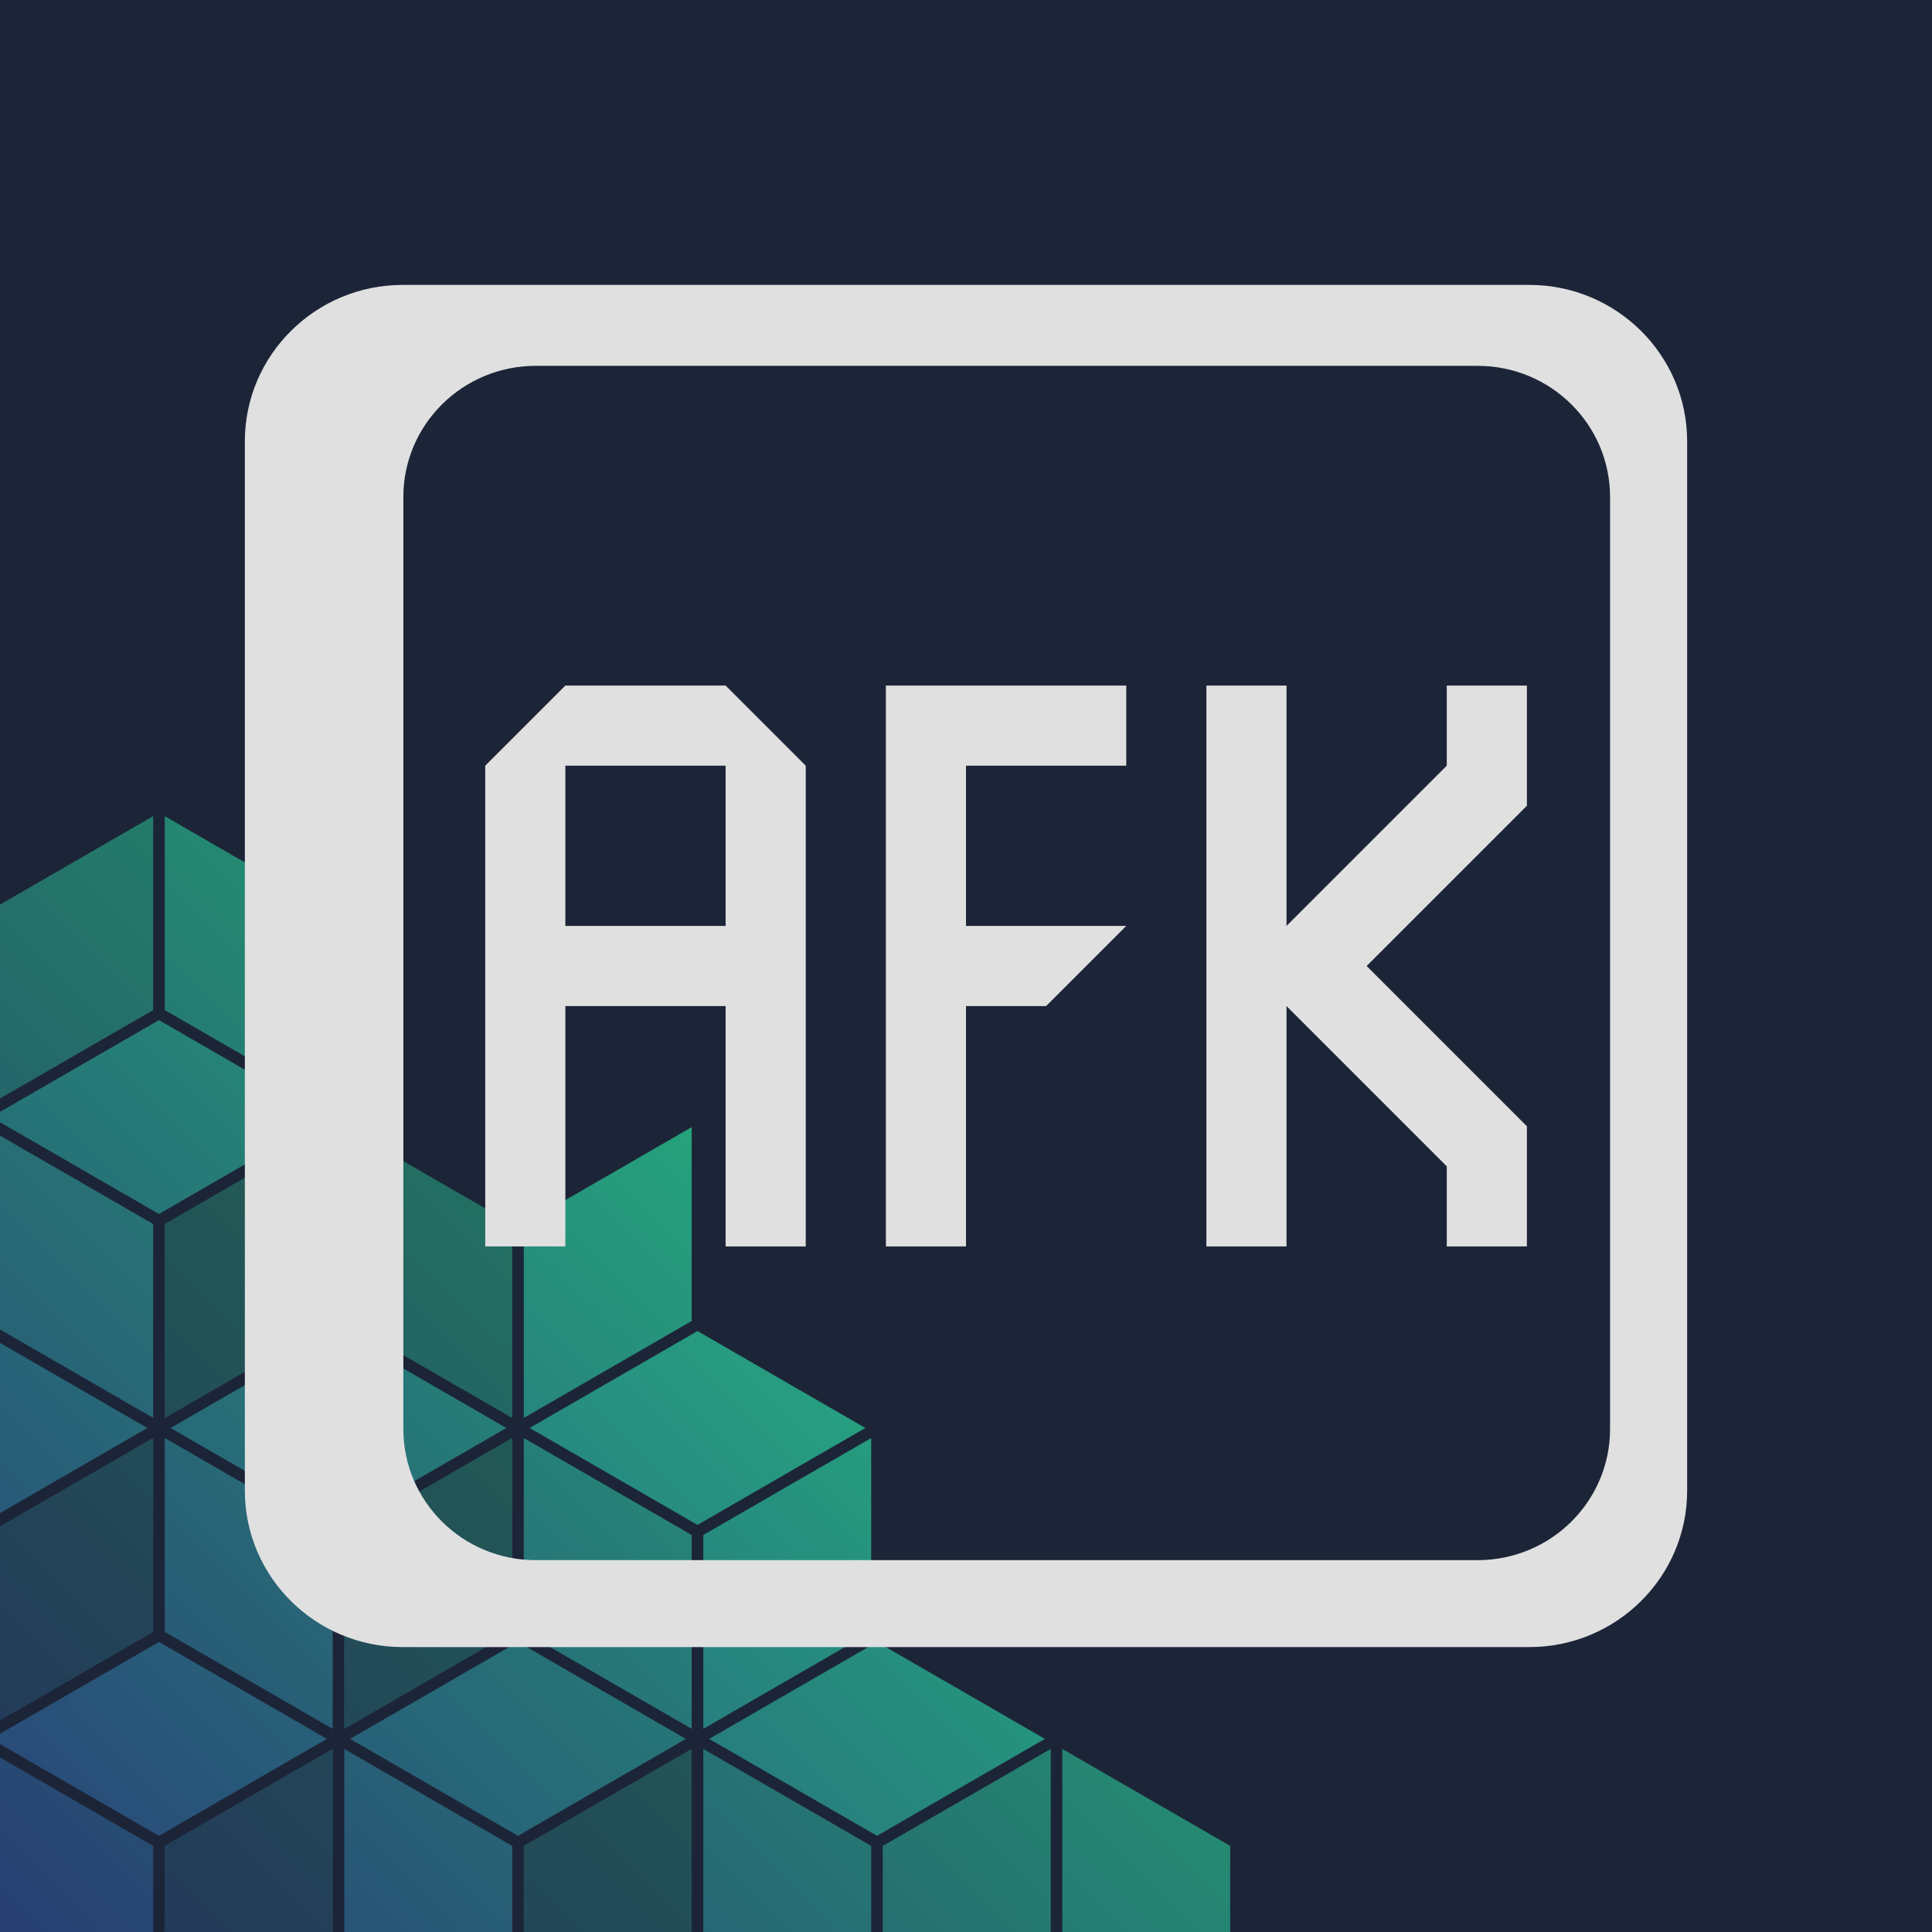 <?xml version="1.0" encoding="UTF-8"?><svg id="Ebene_1" xmlns="http://www.w3.org/2000/svg" xmlns:xlink="http://www.w3.org/1999/xlink" viewBox="0 0 288 288"><defs><style>.cls-1{fill:rgba(25,28,30,.55);}.cls-1,.cls-2,.cls-3,.cls-4,.cls-5,.cls-6,.cls-7,.cls-8,.cls-9,.cls-10,.cls-11,.cls-12,.cls-13,.cls-14,.cls-15,.cls-16{fill-rule:evenodd;}.cls-1,.cls-17,.cls-8,.cls-14{opacity:.6;}.cls-2{fill:rgba(25,28,30,.72);}.cls-2,.cls-4,.cls-5,.cls-6,.cls-10,.cls-11,.cls-15,.cls-16{opacity:.4;}.cls-3{fill:rgba(25,28,30,.99);opacity:.5;}.cls-4,.cls-9{fill:rgba(25,28,30,.88);}.cls-5{fill:rgba(25,28,30,.76);}.cls-6{fill:rgba(25,28,30,.48);}.cls-7{opacity:.8;}.cls-7,.cls-10{fill:#191c1e;}.cls-8{fill:rgba(25,28,30,.62);}.cls-9{opacity:.7;}.cls-11{fill:rgba(25,28,30,.54);}.cls-12{fill:url(#Unbenannter_Verlauf_119);fill-opacity:.66;}.cls-13{fill:#e0e0e0;}.cls-14{fill:rgba(25,28,30,.66);}.cls-15{fill:rgba(25,28,30,.45);}.cls-18{fill:#1c2538;}.cls-16{fill:rgba(25,28,30,.36);}</style><linearGradient id="Unbenannter_Verlauf_119" x1="5.755" y1="297.858" x2="119.347" y2="184.266" gradientUnits="userSpaceOnUse"><stop offset="0" stop-color="#3758bb"/><stop offset="1" stop-color="#2cffb2"/></linearGradient></defs><rect class="cls-18" width="288" height="288"/><path class="cls-12" d="m-2.191,260.723l-0,29.189h25.019l0-14.744c-8.34-4.815-16.679-9.63-25.019-14.445Zm26.76-46.349l-0,28.889,25.018,14.444 0-28.889c-8.339-4.815-16.679-9.63-25.018-14.445Zm-1.741,0l-25.019,14.445-0,28.889,25.019-14.444 0-28.889Zm.87,30.397l-25.019,14.444,25.019,14.445,25.019-14.445c-8.34-4.815-16.679-9.63-25.019-14.444Zm.87-123.095l-0,28.889,25.019,14.444 0-28.889c-8.34-4.815-16.679-9.63-25.019-14.445Zm-1.741,0l-25.019,14.445-0,28.889,25.019-14.444 0-28.889Zm.87,30.397l-25.019,14.444,25.019,14.445,25.019-14.445c-8.34-4.815-16.679-9.63-25.019-14.444Zm54.389,62.301l-0,28.889,25.019,14.444 0-28.889c-8.34-4.815-16.679-9.63-25.019-14.445Zm-1.741,0l-25.019,14.445-0,28.889,25.019-14.444 0-28.889Zm.87,30.397l-25.019,14.444,25.019,14.445,25.019-14.445c-8.34-4.815-16.679-9.63-25.019-14.444Zm52.649-30.397l-25.019,14.445-0,28.889,25.019-14.444 0-28.889Zm.87,30.397l-25.019,14.444,25.019,14.445,25.019-14.445c-8.34-4.815-16.68-9.63-25.019-14.444Zm-79.408,15.952l-0,29.189h25.019l0-14.744c-8.339-4.815-16.679-9.63-25.019-14.445Zm-1.741,0l-25.018,14.445-0,14.744h25.018l0-29.189Zm55.26 0l-0,29.189h25.019l0-14.744c-8.34-4.815-16.679-9.63-25.019-14.445Zm-1.741,0l-25.019,14.445-0,14.744h25.019l0-29.189Zm55.26 0l-0,29.189h25.018l0-14.744c-8.339-4.815-16.679-9.63-25.018-14.445Zm-1.741,0l-25.019,14.445-0,14.744h25.019l0-29.189ZM-2.191,168.025l-0,28.889,25.019,14.444 0-28.889c-8.34-4.815-16.679-9.63-25.019-14.445Zm0,30.9l-0,27.884,24.148-13.942c-8.34-4.815-15.809-9.127-24.148-13.942Zm53.519-30.9l-0,28.889,25.019,14.444 0-28.889c-8.339-4.815-16.679-9.63-25.019-14.445Zm-1.741,0l-25.018,14.445-0,28.889,25.018-14.444 0-28.889Zm.87,30.397l-25.018,14.444,25.018,14.445,25.019-14.445c-8.339-4.815-16.679-9.63-25.019-14.444Zm52.649-30.397l-25.019,14.445-0,28.889,25.019-14.444 0-28.889Zm.87,30.397l-25.019,14.444,25.019,14.445,25.019-14.445c-8.34-4.815-16.679-9.63-25.019-14.444Z"/><g class="cls-17"><path class="cls-14" d="m-2.191,260.723l-0,29.189h25.019l0-14.744c-8.34-4.815-16.679-9.63-25.019-14.445Z"/><path class="cls-1" d="m24.569,214.374l-0,28.889,25.018,14.444 0-28.889c-8.339-4.815-16.679-9.63-25.018-14.445Z"/><path class="cls-7" d="m22.828,214.374l-25.019,14.445-0,28.889,25.019-14.444 0-28.889Z"/><path class="cls-5" d="m23.698,244.771l-25.019,14.444,25.019,14.445,25.019-14.445c-8.34-4.815-16.679-9.63-25.019-14.444Z"/><path class="cls-8" d="m24.569,121.677l-0,28.889,25.019,14.444 0-28.889c-8.34-4.815-16.679-9.63-25.019-14.445Z"/><path class="cls-3" d="m22.828,121.677l-25.019,14.445-0,28.889,25.019-14.444 0-28.889Z"/><path class="cls-5" d="m23.698,152.074l-25.019,14.444,25.019,14.445,25.019-14.445c-8.34-4.815-16.679-9.63-25.019-14.444Z"/><path class="cls-2" d="m78.087,214.374l-0,28.889,25.019,14.444 0-28.889c-8.34-4.815-16.679-9.63-25.019-14.445Z"/><path class="cls-7" d="m76.347,214.374l-25.019,14.445-0,28.889,25.019-14.444 0-28.889Z"/><path class="cls-5" d="m77.217,244.771l-25.019,14.444,25.019,14.445,25.019-14.445c-8.34-4.815-16.679-9.63-25.019-14.444Z"/><path class="cls-15" d="m129.866,214.374l-25.019,14.445-0,28.889,25.019-14.444 0-28.889Z"/><path class="cls-6" d="m130.736,244.771l-25.019,14.444,25.019,14.445,25.019-14.445c-8.34-4.815-16.68-9.63-25.019-14.444Z"/><path class="cls-1" d="m51.328,260.723l-0,29.189h25.019l0-14.744c-8.339-4.815-16.679-9.63-25.019-14.445Z"/><path class="cls-7" d="m49.587,260.723l-25.018,14.445-0,14.744h25.018l0-29.189Z"/><path class="cls-4" d="m104.847,260.723l-0,29.189h25.019l0-14.744c-8.34-4.815-16.679-9.63-25.019-14.445Z"/><path class="cls-7" d="m103.106,260.723l-25.019,14.445-0,14.744h25.019l0-29.189Z"/><path class="cls-4" d="m158.366,260.723l-0,29.189h25.018l0-14.744c-8.339-4.815-16.679-9.63-25.018-14.445Z"/><path class="cls-10" d="m156.625,260.723l-25.019,14.445-0,14.744h25.019l0-29.189Z"/><path class="cls-1" d="m-2.191,168.025l-0,28.889,25.019,14.444 0-28.889c-8.34-4.815-16.679-9.63-25.019-14.445Z"/><path class="cls-5" d="m-2.191,198.925l-0,27.884,24.148-13.942c-8.34-4.815-15.809-9.127-24.148-13.942Z"/><path class="cls-9" d="m51.328,168.025l-0,28.889,25.019,14.444 0-28.889c-8.339-4.815-16.679-9.63-25.019-14.445Z"/><path class="cls-7" d="m49.587,168.025l-25.018,14.445-0,28.889,25.018-14.444 0-28.889Z"/><path class="cls-5" d="m50.457,198.422l-25.018,14.444,25.018,14.445,25.019-14.445c-8.339-4.815-16.679-9.63-25.019-14.444Z"/><path class="cls-11" d="m103.106,168.025l-25.019,14.445-0,28.889,25.019-14.444 0-28.889Z"/><path class="cls-16" d="m103.977,198.422l-25.019,14.444,25.019,14.445,25.019-14.445c-8.34-4.815-16.679-9.63-25.019-14.444Z"/></g><g id="backup"><path class="cls-13" d="m227.969,42.472c12.984,0,23.531,10.451,23.531,23.316v156.424c0,12.864-10.547,23.316-23.531,23.316H60.031c-12.984,0-23.531-10.451-23.531-23.316V65.788c0-12.864,10.547-23.316,23.531-23.316h167.939Zm-7.692,12.064H79.858c-10.893,0-19.732,8.755-19.732,19.553v138.926c0,10.798,8.839,19.553,19.732,19.553h140.419c10.893,0,19.732-8.755,19.732-19.553V74.089c0-10.798-8.839-19.553-19.732-19.553Z"/></g><g id="label"><polygon class="cls-13" points="179.833 102.194 191.778 102.194 191.778 138.028 215.667 114.139 215.667 102.194 227.611 102.194 227.611 120.111 203.722 144 227.611 167.889 227.611 185.806 215.667 185.806 215.667 173.861 191.778 149.972 191.778 185.806 179.833 185.806 179.833 102.194"/><polygon class="cls-13" points="132.056 102.194 167.889 102.194 167.889 114.139 144 114.139 144 138.028 167.889 138.028 155.944 149.972 144 149.972 144 185.806 132.056 185.806 132.056 102.194"/><path class="cls-13" d="m84.278,102.194h23.889l11.944,11.944v71.667h-11.944v-35.833h-23.889v35.833h-11.944v-71.667l11.944-11.944Zm23.889,11.944h-23.889v23.889h23.889v-23.889Z"/></g></svg>